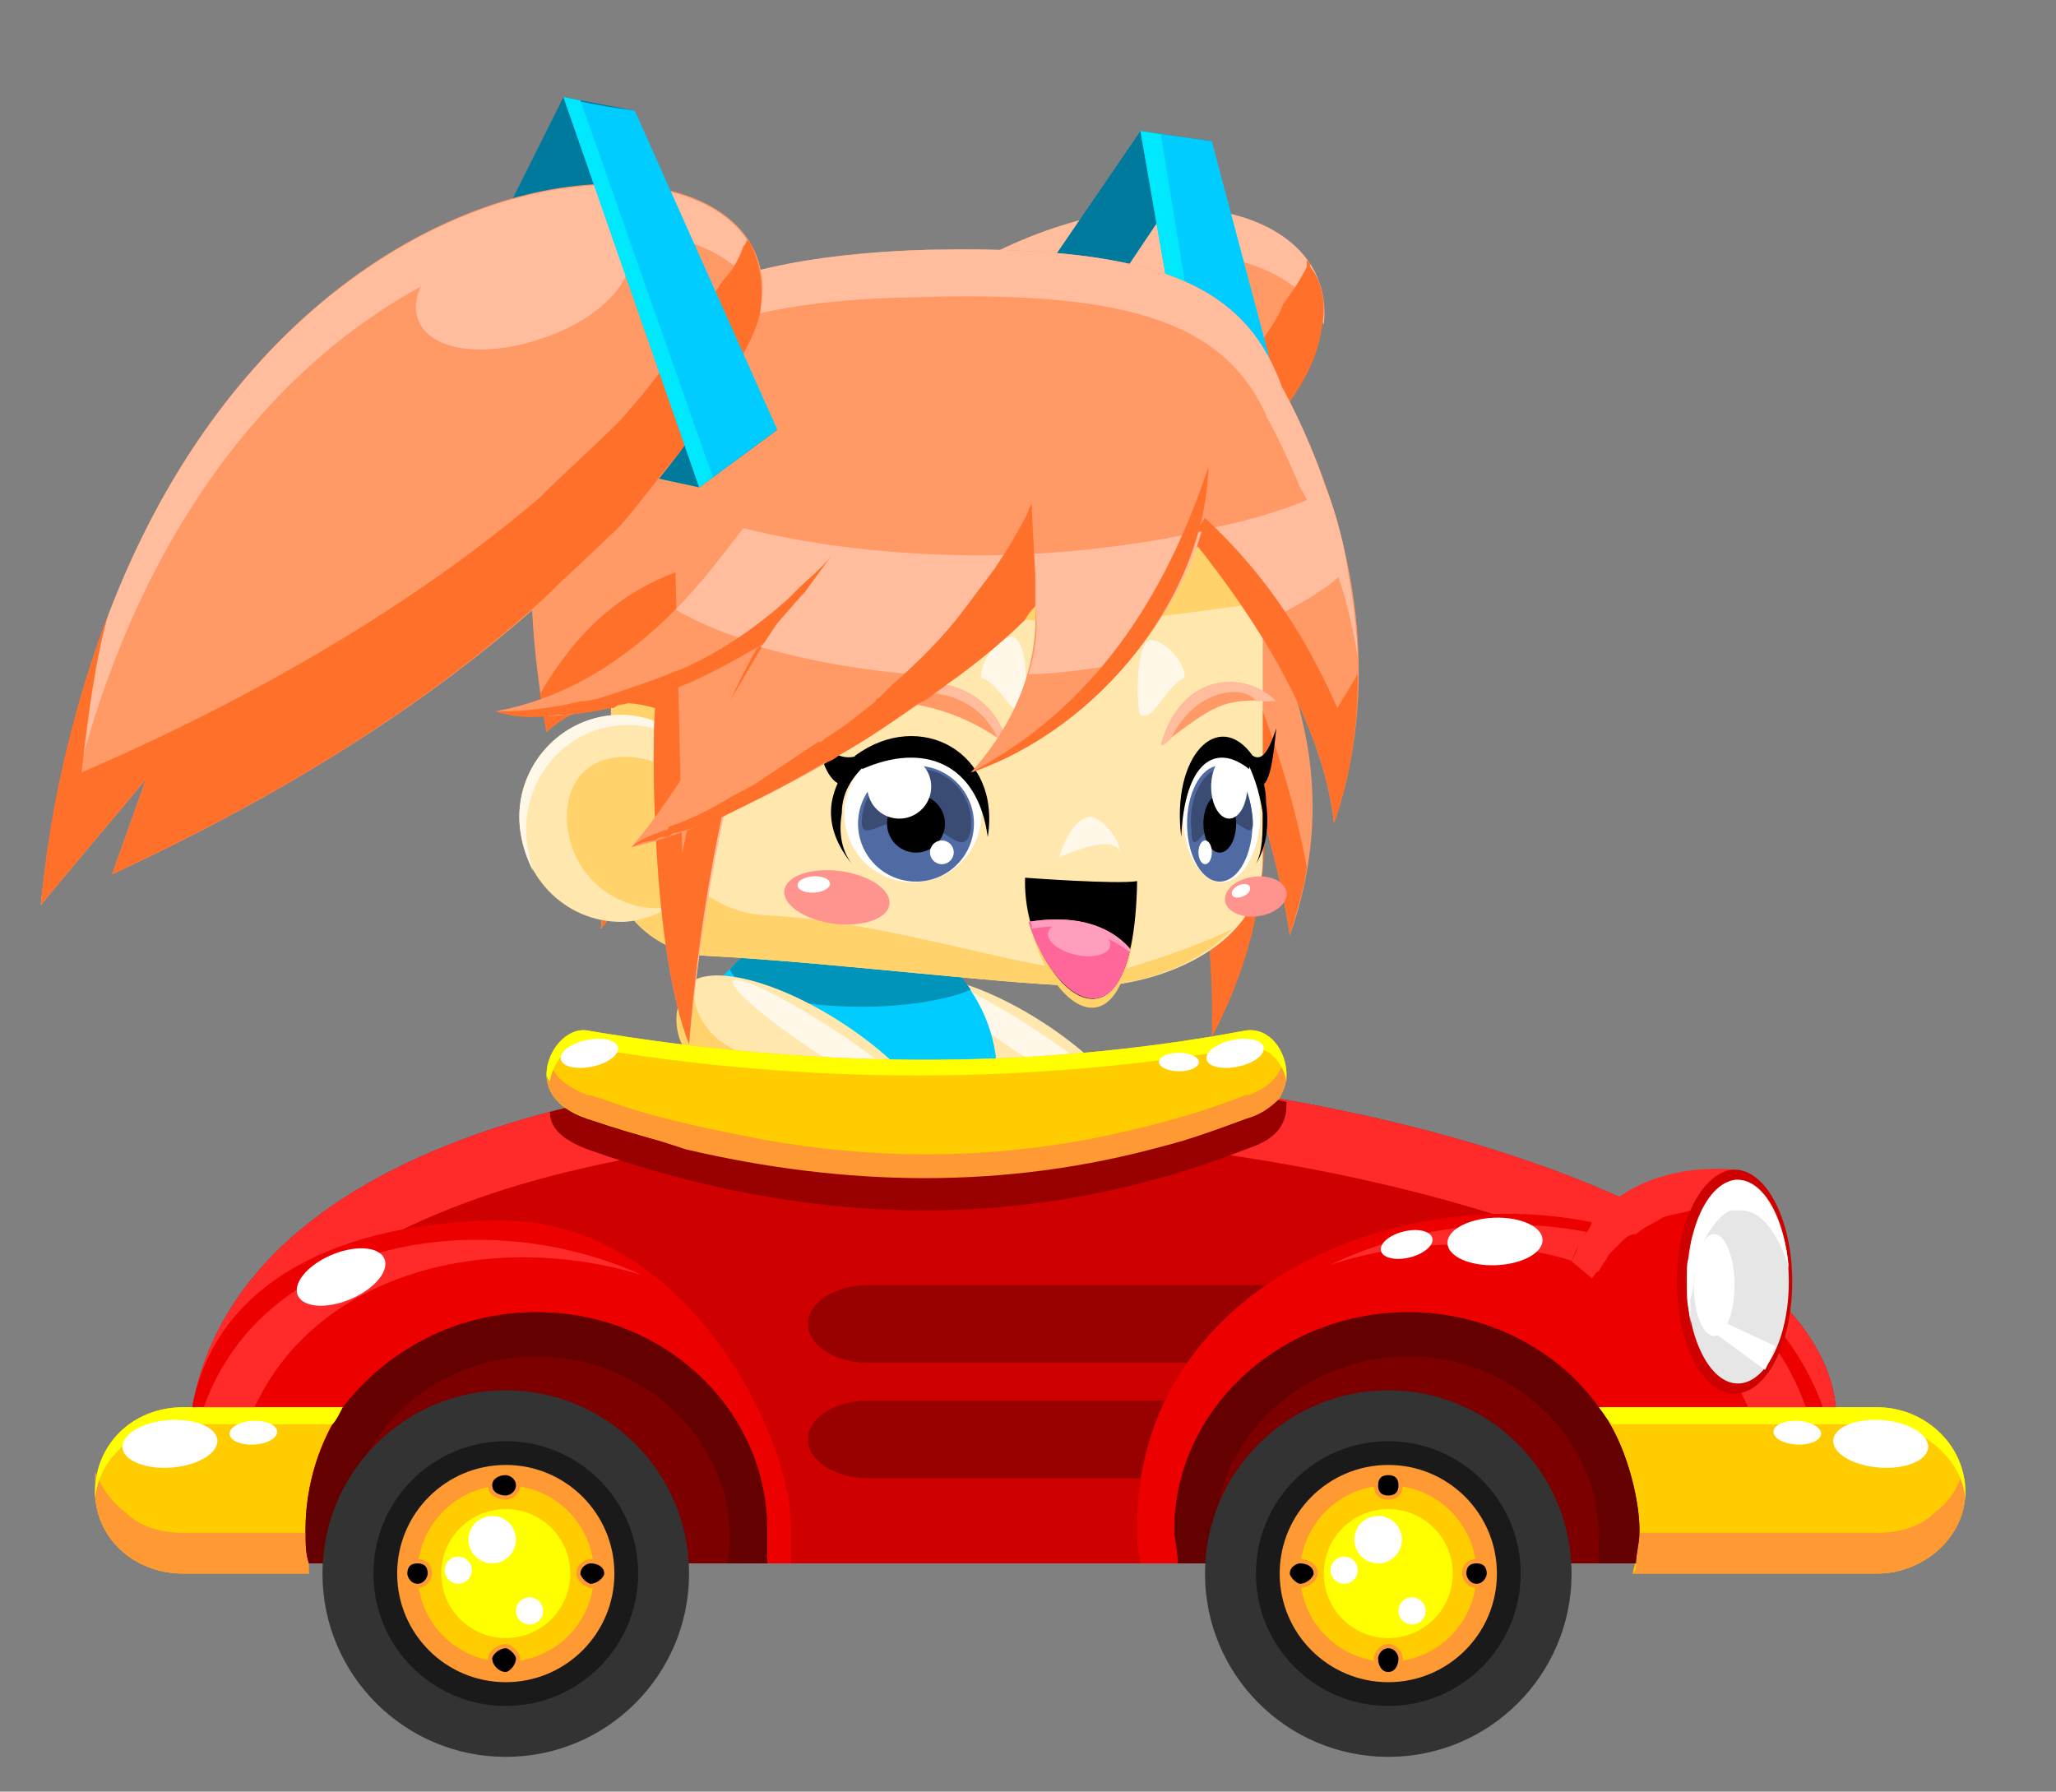 <svg width="70" height="61" viewBox="0 0 70 61" xmlns="http://www.w3.org/2000/svg" xmlns:xlink="http://www.w3.org/1999/xlink">
    <rect x="0" y="0" width="70" height="61" fill="#808080" stroke="none"/>
    <g id="Group">
        <g id="g1381">
            <path id="rect1383" fill="#ffe7ad" fill-rule="evenodd" stroke="none" d="M 35.569 34.849 L 35.569 34.849 C 37.956 36.41 39.416 38.402 38.83 39.298 L 38.83 39.298 C 38.244 40.194 35.834 39.654 33.447 38.093 L 33.447 38.093 C 31.06 36.532 29.601 34.54 30.187 33.644 L 30.187 33.644 C 30.773 32.748 33.183 33.287 35.569 34.849 Z"/>
            <path id="path1385" fill="#ffd26b" fill-rule="evenodd" stroke="none" d="M 39.062 38.783 C 39.062 39.014 38.946 39.13 38.83 39.245 L 38.83 39.245 C 38.253 40.17 36.981 40.401 36.172 39.823 L 30.741 36.356 C 29.816 35.778 29.585 34.507 30.163 33.698 L 30.163 33.698 C 30.279 33.467 30.394 33.351 30.51 33.236 C 30.279 34.045 30.625 34.854 31.319 35.432 L 36.75 38.898 C 37.444 39.361 38.484 39.361 39.062 38.783 Z"/>
            <path id="rect1387" fill="#fff8e9" fill-rule="evenodd" stroke="none" d="M 35.256 35.064 L 35.256 35.064 C 37.003 36.207 38.3 37.316 38.153 37.541 L 38.153 37.541 C 38.006 37.766 36.47 37.021 34.723 35.878 L 34.723 35.878 C 32.976 34.735 31.678 33.626 31.826 33.402 L 31.826 33.402 C 31.973 33.177 33.508 33.921 35.256 35.064 Z"/>
        </g>
        <g id="g1389">
            <path id="rect1391" fill="#00ccff" fill-rule="evenodd" stroke="none" d="M 28.648 31.387 L 28.648 31.387 C 31.577 31.387 33.951 33.751 33.951 36.666 L 33.951 36.666 C 33.951 39.582 31.577 41.946 28.648 41.946 L 28.648 41.946 C 25.719 41.946 23.345 39.582 23.345 36.666 L 23.345 36.666 C 23.345 33.751 25.719 31.387 28.648 31.387 Z"/>
            <path id="path1393" fill="#0094ba" fill-rule="evenodd" stroke="none" d="M 28.661 31.387 L 28.661 31.387 C 30.51 31.387 32.128 32.311 33.052 33.698 C 32.243 34.045 30.857 34.276 29.354 34.276 C 27.043 34.276 25.194 33.814 24.847 33.005 C 25.772 31.965 27.158 31.387 28.661 31.387 Z"/>
        </g>
        <g id="g1395">
            <path id="rect1397" fill="#ffe7ad" fill-rule="evenodd" stroke="none" d="M 28.707 34.849 L 28.707 34.849 C 31.094 36.41 32.553 38.402 31.967 39.298 L 31.967 39.298 C 31.381 40.194 28.971 39.654 26.585 38.093 L 26.585 38.093 C 24.198 36.532 22.738 34.54 23.324 33.644 L 23.324 33.644 C 23.91 32.748 26.32 33.287 28.707 34.849 Z"/>
            <path id="path1399" fill="#ffd26b" fill-rule="evenodd" stroke="none" d="M 32.243 38.783 C 32.128 39.014 32.128 39.13 32.012 39.245 L 32.012 39.245 C 31.434 40.17 30.163 40.401 29.239 39.823 L 23.923 36.356 C 22.998 35.778 22.767 34.507 23.345 33.698 L 23.345 33.698 C 23.46 33.467 23.576 33.351 23.692 33.236 C 23.46 34.045 23.807 34.854 24.5 35.432 L 29.932 38.898 C 30.625 39.361 31.55 39.361 32.243 38.783 Z"/>
            <path id="rect1401" fill="#fff8e9" fill-rule="evenodd" stroke="none" d="M 28.393 35.064 L 28.393 35.064 C 30.141 36.207 31.438 37.316 31.291 37.541 L 31.291 37.541 C 31.144 37.766 29.608 37.021 27.861 35.878 L 27.861 35.878 C 26.113 34.735 24.816 33.626 24.963 33.402 L 24.963 33.402 C 25.11 33.177 26.646 33.921 28.393 35.064 Z"/>
        </g>
        <g id="g1403">
            <path id="path1405" fill="#ce0000" fill-rule="evenodd" stroke="none" d="M 62.521 48.144 L 64.948 48.49 L 64.948 53.228 L 6.126 53.228 L 4.161 51.957 L 4.508 49.415 L 6.472 48.375 C 9.015 29.538 61.943 35.547 62.521 48.144 Z"/>
            <path id="rect1407" fill="#990000" fill-rule="evenodd" stroke="none" d="M 29.585 43.752 L 42.957 43.752 C 44.106 43.752 45.037 44.345 45.037 45.077 L 45.037 45.077 C 45.037 45.809 44.106 46.402 42.957 46.402 L 29.585 46.402 C 28.436 46.402 27.505 45.809 27.505 45.077 L 27.505 45.077 C 27.505 44.345 28.436 43.752 29.585 43.752 Z"/>
            <path id="rect1409" fill="#990000" fill-rule="evenodd" stroke="none" d="M 29.585 47.681 L 42.957 47.681 C 44.106 47.681 45.037 48.275 45.037 49.006 L 45.037 49.006 C 45.037 49.738 44.106 50.331 42.957 50.331 L 29.585 50.331 C 28.436 50.331 27.505 49.738 27.505 49.006 L 27.505 49.006 C 27.505 48.275 28.436 47.681 29.585 47.681 Z"/>
            <path id="path1411" fill="#ff2b2b" fill-rule="evenodd" stroke="none" d="M 62.521 48.144 L 64.948 48.49 L 64.948 50.57 L 62.521 50.339 C 61.943 37.743 9.015 31.733 6.472 50.57 L 4.508 51.495 L 4.392 52.188 L 4.161 51.957 L 4.508 49.415 L 6.472 48.375 C 9.015 29.538 61.943 35.547 62.521 48.144 Z"/>
            <path id="path1413" fill="#990000" fill-rule="evenodd" stroke="none" d="M 18.722 37.858 C 20.456 37.396 22.42 37.049 24.5 36.818 C 29.239 37.281 33.861 37.281 38.599 36.703 C 40.333 36.934 42.066 37.165 43.8 37.512 C 43.8 37.512 43.8 37.627 43.8 37.627 L 43.8 37.627 C 43.8 38.552 43.106 38.898 42.413 39.13 C 35.017 42.019 27.505 41.788 19.993 39.13 C 19.416 38.898 18.722 38.552 18.722 37.858 Z"/>
            <path id="path1415" fill="#ec0000" fill-rule="evenodd" stroke="none" d="M 62.637 53.228 L 38.83 53.228 C 38.715 52.766 38.715 52.419 38.715 51.957 C 38.715 38.205 64.255 36.934 62.637 53.228 Z"/>
            <path id="path1417" fill="#ec0000" fill-rule="evenodd" stroke="none" d="M 26.812 53.228 L 26.581 53.228 L 6.126 53.228 L 4.161 52.073 L 4.161 51.957 L 4.161 51.842 L 4.508 49.646 C 4.508 49.53 4.508 49.415 4.508 49.299 L 6.472 48.375 C 7.05 43.637 11.673 41.556 17.104 41.556 C 23.345 41.556 26.927 48.837 26.927 51.957 L 26.927 53.228 L 26.812 53.228 C 26.812 53.113 26.812 53.113 26.812 53.228 Z"/>
            <path id="path1419" fill="#7c0000" fill-rule="evenodd" stroke="none" d="M 55.703 53.228 L 40.102 53.228 C 40.102 52.766 39.986 52.419 39.986 52.073 C 39.986 48.028 43.569 44.677 47.96 44.677 C 52.236 44.677 55.818 48.028 55.818 52.073 C 55.818 52.419 55.703 52.766 55.703 53.228 Z"/>
            <path id="path1421" fill="#7c0000" fill-rule="evenodd" stroke="none" d="M 26.118 53.228 L 10.517 53.228 C 10.402 52.766 10.402 52.419 10.402 52.073 C 10.402 48.028 13.869 44.677 18.26 44.677 C 22.651 44.677 26.118 48.028 26.118 52.073 C 26.118 52.419 26.118 52.766 26.118 53.228 Z"/>
            <g id="g1423">
                <path id="path1425" fill="#ffcc00" fill-rule="evenodd" stroke="none" d="M 6.241 47.912 L 11.673 47.912 C 10.864 49.068 10.402 50.57 10.402 52.073 C 10.402 52.535 10.402 52.997 10.517 53.575 L 6.241 53.575 C 4.508 53.575 3.237 52.304 3.237 50.802 L 3.237 50.802 C 3.237 49.184 4.508 47.912 6.241 47.912 Z"/>
                <path id="path1427" fill="#ff9933" fill-rule="evenodd" stroke="none" d="M 6.241 52.188 C 5.432 52.188 4.739 51.957 4.277 51.495 C 3.814 51.148 3.468 50.686 3.237 50.108 C 3.237 50.339 3.237 50.57 3.237 50.802 C 3.237 52.304 4.508 53.575 6.241 53.575 L 10.517 53.575 C 10.517 53.46 10.517 53.344 10.517 53.228 C 10.402 52.882 10.402 52.535 10.402 52.188 L 6.241 52.188 Z"/>
                <path id="path1429" fill="#ffff00" fill-rule="evenodd" stroke="none" d="M 6.241 47.912 L 11.673 47.912 C 11.557 48.144 11.442 48.375 11.326 48.49 L 6.241 48.49 C 4.623 48.49 3.352 49.646 3.237 51.033 C 3.237 50.917 3.237 50.802 3.237 50.802 L 3.237 50.802 C 3.237 49.184 4.508 47.912 6.241 47.912 Z"/>
            </g>
            <g id="g1431">
                <path id="path1433" fill="#ffcc00" fill-rule="evenodd" stroke="none" d="M 63.908 47.912 L 54.432 47.912 C 55.356 49.068 55.818 51.033 55.818 52.073 C 55.818 52.997 55.703 52.997 55.587 53.575 L 63.908 53.575 C 65.526 53.575 66.913 52.304 66.913 50.802 L 66.913 50.802 C 66.913 49.184 65.526 47.912 63.908 47.912 Z"/>
                <path id="path1435" fill="#ff9933" fill-rule="evenodd" stroke="none" d="M 63.908 52.188 C 64.717 52.188 65.41 51.957 65.873 51.495 C 66.335 51.148 66.682 50.686 66.797 50.108 C 66.913 50.339 66.913 50.57 66.913 50.802 C 66.913 52.304 65.526 53.575 63.908 53.575 L 55.587 53.575 C 55.703 53.46 55.703 53.344 55.703 53.228 C 55.703 52.882 55.818 52.535 55.818 52.188 L 63.908 52.188 Z"/>
                <path id="path1437" fill="#ffff00" fill-rule="evenodd" stroke="none" d="M 63.908 47.912 L 54.432 47.912 C 54.547 48.144 54.778 48.375 54.894 48.49 L 63.908 48.49 C 65.41 48.49 66.797 49.646 66.913 51.033 C 66.913 50.917 66.913 50.802 66.913 50.802 L 66.913 50.802 C 66.913 49.184 65.526 47.912 63.908 47.912 Z"/>
            </g>
            <path id="path1439" fill="#ff2b2b" fill-rule="evenodd" stroke="none" d="M 45.302 43.059 C 50.618 41.325 57.205 42.828 59.517 47.912 L 61.481 47.912 C 59.285 41.672 51.08 40.285 45.302 43.059 Z"/>
            <path id="path1441" fill="#ff2b2b" fill-rule="evenodd" stroke="none" d="M 21.842 43.405 C 16.873 41.903 10.864 43.174 8.668 47.912 L 6.935 47.912 C 9.015 42.134 16.527 40.979 21.842 43.405 Z"/>
            <path id="ellipse1443" fill="#ffffff" fill-rule="evenodd" stroke="none" d="M 52.519 42.203 C 52.54 42.649 51.833 43.04 50.938 43.076 C 50.044 43.113 49.302 42.78 49.281 42.334 C 49.26 41.888 49.968 41.496 50.862 41.46 C 51.756 41.424 52.498 41.756 52.519 42.203 Z"/>
            <path id="ellipse1445" fill="#ffffff" fill-rule="evenodd" stroke="none" d="M 48.763 42.141 C 48.836 42.381 48.506 42.678 48.025 42.805 C 47.544 42.932 47.095 42.84 47.021 42.6 C 46.947 42.36 47.278 42.062 47.759 41.936 C 48.24 41.809 48.689 41.901 48.763 42.141 Z"/>
            <path id="ellipse1447" fill="#ffffff" fill-rule="evenodd" stroke="none" d="M 65.646 49.294 C 65.602 49.739 64.844 50.039 63.953 49.964 C 63.061 49.889 62.374 49.467 62.417 49.022 C 62.461 48.577 63.219 48.278 64.11 48.352 C 65.002 48.427 65.689 48.849 65.646 49.294 Z"/>
            <path id="ellipse1449" fill="#ffffff" fill-rule="evenodd" stroke="none" d="M 62 48.824 C 61.986 49.047 61.612 49.208 61.165 49.184 C 60.719 49.159 60.368 48.959 60.382 48.736 C 60.396 48.513 60.77 48.352 61.217 48.376 C 61.664 48.401 62.014 48.601 62 48.824 Z"/>
            <path id="ellipse1451" fill="#ffffff" fill-rule="evenodd" stroke="none" d="M 4.171 49.294 C 4.215 49.739 4.973 50.039 5.864 49.964 C 6.756 49.889 7.443 49.467 7.4 49.022 C 7.356 48.577 6.598 48.278 5.707 48.352 C 4.815 48.427 4.128 48.849 4.171 49.294 Z"/>
            <path id="ellipse1453" fill="#ffffff" fill-rule="evenodd" stroke="none" d="M 7.817 48.824 C 7.832 49.047 8.205 49.208 8.652 49.184 C 9.099 49.159 9.45 48.959 9.435 48.736 C 9.421 48.513 9.048 48.352 8.601 48.376 C 8.154 48.401 7.803 48.601 7.817 48.824 Z"/>
            <path id="ellipse1455" fill="#ffffff" fill-rule="evenodd" stroke="none" d="M 10.152 44.129 C 10.361 44.532 11.184 44.567 11.991 44.207 C 12.797 43.848 13.282 43.23 13.073 42.827 C 12.864 42.425 12.041 42.39 11.234 42.749 C 10.428 43.109 9.943 43.727 10.152 44.129 Z"/>
            <path id="path1457" fill="#640000" fill-rule="evenodd" stroke="none" d="M 26.118 52.073 C 26.118 48.028 22.651 44.677 18.26 44.677 C 15.602 44.677 13.175 45.948 11.673 47.912 C 11.557 48.144 11.442 48.375 11.326 48.49 C 10.748 49.53 10.402 50.802 10.402 52.073 C 10.402 52.073 10.402 52.188 10.402 52.188 C 10.402 52.535 10.402 52.882 10.517 53.228 L 11.788 53.228 C 11.788 52.882 11.788 52.651 11.788 52.304 C 11.788 48.953 14.677 46.179 18.26 46.179 C 21.842 46.179 24.847 48.953 24.847 52.304 C 24.847 52.651 24.847 52.882 24.732 53.228 L 26.118 53.228 C 26.118 52.766 26.118 52.419 26.118 52.073 Z"/>
            <path id="path1459" fill="#640000" fill-rule="evenodd" stroke="none" d="M 47.96 44.677 C 43.569 44.677 39.986 48.028 39.986 52.073 C 39.986 52.419 40.102 52.766 40.102 53.228 L 41.488 53.228 C 41.488 52.882 41.373 52.651 41.373 52.304 C 41.373 48.953 44.378 46.179 47.96 46.179 C 51.543 46.179 54.432 48.953 54.432 52.304 C 54.432 52.651 54.432 52.882 54.432 53.228 L 55.703 53.228 C 55.703 52.882 55.818 52.535 55.818 52.188 C 55.818 52.188 55.818 52.073 55.818 52.073 C 55.818 51.033 55.356 49.068 54.432 47.912 C 53.045 45.948 50.618 44.677 47.96 44.677 Z"/>
            <g id="g1461">
                <path id="path1463" fill="#ffcc00" fill-rule="evenodd" stroke="none" d="M 19.993 35.085 C 27.505 36.356 35.017 36.472 42.413 35.085 C 43.222 34.969 43.8 35.778 43.8 36.587 L 43.8 36.587 C 43.8 37.396 43.106 37.858 42.413 38.089 C 35.017 40.863 27.505 40.632 19.993 38.089 C 19.3 37.858 18.607 37.396 18.607 36.587 L 18.607 36.587 C 18.607 35.778 19.3 34.969 19.993 35.085 Z"/>
                <path id="path1465" fill="#ff9933" fill-rule="evenodd" stroke="none" d="M 25.887 38.783 C 24.154 38.436 22.305 38.089 20.456 37.396 C 20.34 37.396 20.225 37.281 19.993 37.281 C 19.416 37.049 18.838 36.703 18.722 36.125 C 18.722 36.356 18.607 36.472 18.607 36.587 C 18.607 37.165 18.953 37.512 19.3 37.743 C 19.531 37.858 19.762 37.974 19.993 38.089 C 21.149 38.436 22.305 38.783 23.345 39.13 C 28.776 40.401 34.208 40.516 39.639 39.014 C 40.564 38.783 41.488 38.436 42.413 38.089 C 42.875 37.974 43.222 37.743 43.569 37.396 C 43.684 37.165 43.8 36.934 43.8 36.587 C 43.8 36.472 43.8 36.356 43.684 36.125 C 43.569 36.703 43.106 37.049 42.529 37.281 C 42.529 37.281 42.413 37.281 42.413 37.281 C 40.68 37.974 38.83 38.436 37.097 38.783 C 33.399 39.476 29.701 39.476 25.887 38.783 Z"/>
                <path id="path1467" fill="#ffff00" fill-rule="evenodd" stroke="none" d="M 19.993 35.085 C 27.505 36.356 35.017 36.472 42.413 35.085 C 43.222 34.969 43.8 35.778 43.8 36.587 L 43.8 36.587 C 43.8 36.703 43.8 36.818 43.8 36.818 C 43.684 36.125 43.106 35.547 42.413 35.663 C 35.017 36.934 27.505 36.934 19.993 35.663 C 19.3 35.547 18.838 36.125 18.722 36.818 C 18.722 36.818 18.607 36.703 18.607 36.587 L 18.607 36.587 C 18.607 35.778 19.3 34.969 19.993 35.085 Z"/>
                <path id="ellipse1469" fill="#ffffff" fill-rule="evenodd" stroke="none" d="M 43.022 35.649 C 43.085 35.898 42.702 36.194 42.166 36.312 C 41.63 36.43 41.144 36.324 41.081 36.076 C 41.017 35.827 41.4 35.53 41.936 35.413 C 42.472 35.295 42.958 35.401 43.022 35.649 Z"/>
                <path id="ellipse1471" fill="#ffffff" fill-rule="evenodd" stroke="none" d="M 40.819 36.162 C 40.818 36.337 40.512 36.477 40.136 36.475 C 39.76 36.473 39.455 36.33 39.456 36.156 C 39.457 35.981 39.763 35.842 40.139 35.843 C 40.515 35.845 40.82 35.988 40.819 36.162 Z"/>
                <path id="ellipse1473" fill="#ffffff" fill-rule="evenodd" stroke="none" d="M 21.038 35.649 C 21.101 35.898 20.718 36.194 20.182 36.312 C 19.646 36.43 19.16 36.324 19.097 36.076 C 19.033 35.827 19.416 35.53 19.952 35.413 C 20.488 35.295 20.974 35.401 21.038 35.649 Z"/>
            </g>
            <path id="path1475" fill="#ec0000" fill-rule="evenodd" stroke="none" d="M 58.708 47.45 L 59.054 39.823 C 56.974 39.707 54.432 40.401 53.507 42.943 L 58.708 47.45 Z"/>
            <path id="ellipse1477" fill="#ce0000" fill-rule="evenodd" stroke="none" d="M 61.019 43.637 C 61.019 45.743 60.139 47.45 59.054 47.45 C 57.969 47.45 57.09 45.743 57.09 43.637 C 57.09 41.53 57.969 39.823 59.054 39.823 C 60.139 39.823 61.019 41.53 61.019 43.637 Z"/>
            <path id="ellipse1479" fill="#e6e6e6" fill-rule="evenodd" stroke="none" d="M 60.903 43.637 C 60.903 45.551 60.127 47.104 59.17 47.104 C 58.212 47.104 57.436 45.551 57.436 43.637 C 57.436 41.722 58.212 40.17 59.17 40.17 C 60.127 40.17 60.903 41.722 60.903 43.637 Z"/>
            <path id="path1481" fill="#ffffff" fill-rule="evenodd" stroke="none" d="M 60.441 45.832 C 60.325 46.179 60.21 46.41 60.094 46.641 L 58.361 45.37 L 58.708 45.023 L 60.441 45.832 Z"/>
            <path id="path1483" fill="#ffffff" fill-rule="evenodd" stroke="none" d="M 59.285 41.21 C 59.979 41.21 60.557 42.019 60.903 43.174 C 60.788 41.556 59.979 40.17 59.17 40.17 C 59.17 40.17 59.054 40.17 59.054 40.17 C 58.476 40.285 57.899 40.979 57.667 42.019 C 57.552 42.25 57.552 42.481 57.552 42.712 C 57.436 42.943 57.436 43.059 57.436 43.29 C 57.436 43.405 57.436 43.521 57.436 43.637 C 57.436 43.868 57.436 43.983 57.436 44.099 C 57.436 44.446 57.552 44.792 57.552 45.139 C 57.552 44.908 57.552 44.792 57.552 44.677 C 57.552 44.446 57.552 44.33 57.552 44.214 C 57.667 43.868 57.667 43.637 57.667 43.405 C 57.783 43.174 57.783 43.059 57.783 42.943 C 57.899 42.712 57.899 42.481 58.014 42.25 C 58.245 41.788 58.592 41.325 58.939 41.21 C 59.054 41.21 59.17 41.21 59.285 41.21 Z"/>
            <path id="ellipse1485" fill="#ffffff" fill-rule="evenodd" stroke="none" d="M 59.054 43.752 C 59.054 44.71 58.744 45.486 58.361 45.486 C 57.978 45.486 57.667 44.71 57.667 43.752 C 57.667 42.795 57.978 42.019 58.361 42.019 C 58.744 42.019 59.054 42.795 59.054 43.752 Z"/>
            <path id="path1487" fill="#ff2b2b" fill-rule="evenodd" stroke="none" d="M 55.703 42.019 C 55.934 41.788 56.281 41.672 56.627 41.441 C 56.974 41.325 57.205 41.325 57.552 41.21 C 57.899 40.401 58.476 39.823 59.054 39.823 C 57.783 39.707 56.281 39.939 55.125 40.747 C 54.778 40.979 54.547 41.325 54.201 41.556 C 54.201 41.672 54.085 41.903 53.969 42.019 C 53.854 42.134 53.854 42.25 53.738 42.365 C 53.738 42.481 53.623 42.712 53.507 42.943 L 54.201 43.521 C 54.316 43.405 54.316 43.29 54.432 43.29 C 54.547 43.059 54.663 42.943 54.778 42.712 C 54.894 42.596 55.01 42.481 55.241 42.25 C 55.356 42.134 55.472 42.019 55.703 42.019 Z"/>
        </g>
        <g id="g1489">
            <g id="g1491">
                <path id="path1493" fill="#ff9966" fill-rule="evenodd" stroke="none" d="M 43.8 13.821 C 51.08 3.651 23.923 1.687 20.456 31.618 L 24.154 27.226 L 22.883 30.578 C 30.625 26.995 39.177 21.564 43.8 13.821 Z"/>
                <path id="path1495" fill="#ffbd9d" fill-rule="evenodd" stroke="none" d="M 45.071 11.047 C 45.88 3.536 23.576 4.691 20.456 31.618 L 20.918 31.04 C 24.616 8.158 42.76 5.616 45.071 11.047 Z"/>
                <path id="path1497" fill="#ff712b" fill-rule="evenodd" stroke="none" d="M 37.444 17.635 C 32.706 21.795 27.043 24.915 21.842 27.111 C 22.074 25.146 22.42 23.297 22.767 21.679 C 21.727 24.453 20.918 27.804 20.456 31.618 L 24.154 27.226 L 22.883 30.578 C 27.967 28.266 33.283 25.146 37.675 21.102 C 38.599 20.293 39.408 19.484 40.217 18.559 C 40.911 17.866 41.604 17.057 42.182 16.248 C 42.76 15.439 43.337 14.63 43.8 13.821 C 44.493 12.896 44.84 12.087 44.955 11.394 C 45.187 10.47 45.071 9.661 44.609 9.083 C 44.609 8.967 44.609 8.967 44.493 8.852 C 44.493 8.967 44.493 9.083 44.493 9.083 C 44.262 9.545 44.031 9.892 43.684 10.354 C 43.569 10.701 43.337 11.047 43.106 11.394 C 42.875 11.741 42.529 12.203 42.297 12.55 C 41.604 13.359 40.911 14.168 40.217 14.977 C 39.293 15.901 38.484 16.826 37.444 17.635 Z"/>
                <path id="path1499" fill="#ffbd9d" fill-rule="evenodd" stroke="none" d="M 40.564 9.083 C 40.911 10.123 39.639 11.625 37.675 12.319 C 35.595 13.012 33.746 12.665 33.283 11.625 C 32.937 10.47 34.208 9.083 36.172 8.274 C 38.253 7.58 40.102 7.927 40.564 9.083 Z"/>
            </g>
            <path id="polygon1501" fill="#007a9c" fill-rule="evenodd" stroke="none" d="M 31.319 15.439 L 41.142 17.75 L 44.146 15.67 L 35.132 13.937 L 41.257 4.807 L 38.83 4.46 Z"/>
            <path id="path1503" fill="#00ccff" fill-rule="evenodd" stroke="none" d="M 44.146 15.67 L 41.142 17.75 L 38.83 4.46 C 39.639 4.576 40.448 4.691 41.257 4.807 L 44.146 15.67 Z"/>
            <path id="polygon1505" fill="#00e8fe" fill-rule="evenodd" stroke="none" d="M 38.83 4.46 L 39.524 4.576 L 41.604 17.403 L 41.142 17.75 Z"/>
            <g id="g1507">
                <path id="path1509" fill="#ff712b" fill-rule="evenodd" stroke="none" d="M 41.72 21.795 C 43.684 26.649 43.453 31.156 41.257 35.316 C 41.373 30.924 40.448 27.226 39.177 22.951 L 41.72 21.795 Z"/>
                <g id="g1511">
                    <path id="path1513" fill="#ff9966" fill-rule="evenodd" stroke="none" d="M 42.413 19.946 C 44.84 23.991 45.302 27.92 43.915 31.849 C 43.337 28.035 42.066 24.915 40.448 21.333 L 42.413 19.946 Z"/>
                    <path id="path1515" fill="#ff712b" fill-rule="evenodd" stroke="none" d="M 44.493 29.538 C 43.915 26.417 42.875 23.644 41.488 20.639 L 40.448 21.333 C 42.066 24.915 43.337 28.035 43.915 31.849 C 44.146 31.04 44.378 30.347 44.493 29.538 Z"/>
                </g>
                <path id="path1517" fill="#ffe7ad" fill-rule="evenodd" stroke="none" d="M 24.038 13.128 L 39.755 13.128 C 41.604 13.128 42.991 14.514 42.991 16.363 L 42.991 29.307 C 42.991 32.08 39.755 33.467 37.328 33.582 C 34.67 33.582 28.545 32.774 24.038 32.542 C 22.305 32.427 20.802 31.04 20.802 29.307 L 20.802 16.363 C 20.802 14.514 22.305 13.128 24.038 13.128 Z"/>
                <path id="path1519" fill="#ffd26b" fill-rule="evenodd" stroke="none" d="M 41.951 31.618 C 40.795 32.889 38.946 33.467 37.328 33.582 C 34.67 33.582 28.545 32.774 24.038 32.542 C 22.305 32.427 20.802 31.04 20.802 29.307 L 20.802 16.363 C 20.802 14.745 21.958 13.474 23.345 13.128 C 22.998 13.705 22.767 14.283 22.767 14.977 L 22.767 27.92 C 22.767 29.769 24.269 31.04 26.003 31.156 C 30.51 31.387 35.017 33.12 37.675 33.12 C 38.484 33.005 41.142 32.08 41.951 31.618 Z"/>
                <g id="g1521">
                    <path id="path1523" fill="#ffe7ad" fill-rule="evenodd" stroke="none" d="M 21.149 24.337 C 21.958 24.337 22.767 24.684 23.345 25.146 C 22.883 26.186 22.651 27.689 22.651 29.191 C 22.651 29.769 22.651 30.347 22.767 30.924 C 22.305 31.156 21.727 31.387 21.149 31.387 C 19.185 31.387 17.682 29.769 17.682 27.804 C 17.682 25.955 19.185 24.337 21.149 24.337 Z"/>
                    <path id="path1525" fill="#ffd26b" fill-rule="evenodd" stroke="none" d="M 22.998 26.302 C 22.536 27.342 22.651 28.035 22.651 29.191 C 22.651 30.347 22.651 30.347 22.767 30.924 C 22.651 30.924 22.536 30.924 22.42 30.924 C 20.687 30.924 19.3 29.538 19.3 27.804 C 19.3 25.724 21.38 25.262 22.998 26.302 Z"/>
                    <path id="path1527" fill="#fff8e9" fill-rule="evenodd" stroke="none" d="M 17.913 28.266 C 17.913 26.302 19.416 24.684 21.38 24.684 C 22.074 24.684 22.767 24.915 23.345 25.262 C 23.345 25.262 23.345 25.146 23.345 25.146 C 22.767 24.684 21.958 24.337 21.149 24.337 C 19.185 24.337 17.682 25.955 17.682 27.804 C 17.682 28.498 17.913 29.191 18.144 29.653 C 18.029 29.191 17.913 28.729 17.913 28.266 Z"/>
                </g>
                <path id="path1529" fill="#fff8e9" fill-rule="evenodd" stroke="none" d="M 36.057 29.191 C 36.057 29.191 36.404 27.92 37.097 27.804 C 37.444 27.804 38.137 28.498 38.137 29.075 C 38.022 28.266 36.057 29.191 36.057 29.191 Z"/>
                <g id="g1531">
                    <path id="circle1533" fill="#ffffff" fill-rule="evenodd" stroke="none" d="M 33.394 28.016 C 33.223 29.293 32.049 30.189 30.772 30.018 C 29.495 29.847 28.599 28.673 28.77 27.396 C 28.942 26.12 30.115 25.223 31.392 25.395 C 32.669 25.566 33.565 26.739 33.394 28.016 Z"/>
                    <path id="circle1535" fill="#506aa3" fill-rule="evenodd" stroke="none" d="M 33.142 28.305 C 32.997 29.385 32.004 30.143 30.924 29.998 C 29.844 29.854 29.086 28.861 29.231 27.781 C 29.375 26.7 30.368 25.942 31.449 26.087 C 32.529 26.232 33.287 27.225 33.142 28.305 Z"/>
                    <path id="path1537" fill="#3a4b74" fill-rule="evenodd" stroke="none" d="M 31.434 26.186 C 32.474 26.302 33.168 27.226 33.052 28.266 C 32.821 29.307 32.128 28.035 31.088 27.92 C 30.048 27.804 29.239 28.844 29.354 27.804 C 29.47 26.764 30.394 26.071 31.434 26.186 Z"/>
                    <path id="circle1539" fill="#000000" fill-rule="evenodd" stroke="none" d="M 32.164 28.174 C 32.092 28.713 31.595 29.092 31.056 29.02 C 30.516 28.948 30.137 28.451 30.209 27.911 C 30.282 27.372 30.778 26.993 31.318 27.065 C 31.857 27.138 32.236 27.634 32.164 28.174 Z"/>
                    <path id="circle1541" fill="#ffffff" fill-rule="evenodd" stroke="none" d="M 31.695 26.928 C 31.616 27.524 31.068 27.942 30.472 27.862 C 29.877 27.782 29.459 27.235 29.539 26.639 C 29.619 26.043 30.166 25.625 30.762 25.705 C 31.357 25.785 31.775 26.333 31.695 26.928 Z"/>
                    <path id="circle1543" fill="#ffffff" fill-rule="evenodd" stroke="none" d="M 32.468 29.073 C 32.439 29.295 32.235 29.45 32.014 29.42 C 31.792 29.391 31.637 29.187 31.666 28.966 C 31.696 28.744 31.9 28.589 32.121 28.618 C 32.343 28.648 32.498 28.852 32.468 29.073 Z"/>
                    <path id="path1545" fill="#000000" fill-rule="evenodd" stroke="none" d="M 29.701 25.84 C 29.123 26.302 28.661 26.88 28.661 27.689 C 28.545 28.382 28.661 28.96 29.007 29.422 C 28.545 28.844 28.199 28.151 28.314 27.342 C 28.43 26.649 28.776 26.186 29.123 25.724 L 29.701 25.84 Z"/>
                    <path id="path1547" fill="#000000" fill-rule="evenodd" stroke="none" d="M 29.123 25.724 C 29.123 25.955 29.354 25.955 29.354 26.186 C 31.434 25.262 33.283 25.955 33.63 28.498 C 34.092 25.609 31.319 24.106 29.123 25.724 Z"/>
                    <path id="path1549" fill="#000000" fill-rule="evenodd" stroke="none" d="M 28.892 26.764 L 29.239 25.724 C 28.545 25.955 28.083 25.493 27.736 24.8 C 27.967 25.955 28.199 26.764 28.892 26.764 Z"/>
                </g>
                <g id="g1551">
                    <path id="circle1553" fill="#ffffff" fill-rule="evenodd" stroke="none" d="M 40.283 28.016 C 40.379 29.293 41.042 30.189 41.763 30.018 C 42.484 29.847 42.99 28.673 42.893 27.396 C 42.796 26.12 42.134 25.223 41.413 25.395 C 40.692 25.566 40.186 26.739 40.283 28.016 Z"/>
                    <path id="circle1555" fill="#506aa3" fill-rule="evenodd" stroke="none" d="M 40.425 28.305 C 40.507 29.385 41.067 30.143 41.677 29.998 C 42.287 29.854 42.715 28.861 42.633 27.781 C 42.551 26.7 41.991 25.942 41.381 26.087 C 40.771 26.232 40.343 27.225 40.425 28.305 Z"/>
                    <path id="path1557" fill="#3a4b74" fill-rule="evenodd" stroke="none" d="M 41.488 26.186 C 40.911 26.302 40.448 27.226 40.564 28.266 C 40.564 29.307 41.026 28.035 41.604 27.92 C 42.182 27.804 42.76 28.844 42.644 27.804 C 42.529 26.764 42.066 26.071 41.488 26.186 Z"/>
                    <path id="circle1559" fill="#000000" fill-rule="evenodd" stroke="none" d="M 40.977 28.174 C 41.018 28.713 41.298 29.092 41.603 29.02 C 41.908 28.948 42.122 28.451 42.081 27.911 C 42.04 27.372 41.76 26.993 41.455 27.065 C 41.15 27.138 40.936 27.634 40.977 28.174 Z"/>
                    <path id="circle1561" fill="#ffffff" fill-rule="evenodd" stroke="none" d="M 41.241 26.928 C 41.286 27.524 41.596 27.942 41.932 27.862 C 42.268 27.782 42.504 27.235 42.459 26.639 C 42.414 26.043 42.105 25.625 41.769 25.705 C 41.432 25.785 41.196 26.333 41.241 26.928 Z"/>
                    <path id="circle1563" fill="#ffffff" fill-rule="evenodd" stroke="none" d="M 40.806 29.073 C 40.822 29.295 40.937 29.45 41.062 29.42 C 41.187 29.391 41.275 29.187 41.258 28.966 C 41.242 28.744 41.127 28.589 41.002 28.618 C 40.877 28.648 40.789 28.852 40.806 29.073 Z"/>
                    <path id="path1565" fill="#000000" fill-rule="evenodd" stroke="none" d="M 42.413 25.84 C 42.644 26.302 42.875 26.88 42.991 27.689 C 42.991 28.382 42.991 28.96 42.76 29.422 C 43.106 28.844 43.222 28.151 43.106 27.342 C 43.106 26.649 42.875 26.186 42.644 25.724 L 42.413 25.84 Z"/>
                    <path id="path1567" fill="#000000" fill-rule="evenodd" stroke="none" d="M 42.644 25.724 C 42.76 25.955 42.529 25.955 42.529 26.186 C 41.373 25.262 40.333 25.955 40.217 28.498 C 39.871 25.724 41.488 24.106 42.644 25.724 Z"/>
                    <path id="path1569" fill="#000000" fill-rule="evenodd" stroke="none" d="M 42.875 26.764 L 42.644 25.724 C 42.991 25.955 43.222 25.493 43.453 24.8 C 43.337 25.955 43.222 26.764 42.875 26.764 Z"/>
                </g>
                <g id="g1571">
                    <path id="ellipse1573" fill="#ff938e" fill-rule="evenodd" stroke="none" d="M 30.282 30.792 C 30.216 31.286 29.362 31.579 28.374 31.446 C 27.387 31.314 26.64 30.806 26.706 30.312 C 26.772 29.819 27.627 29.526 28.614 29.658 C 29.602 29.791 30.349 30.298 30.282 30.792 Z"/>
                    <path id="ellipse1575" fill="#ffffff" fill-rule="evenodd" stroke="none" d="M 28.261 30.08 C 28.27 30.233 28.029 30.372 27.723 30.391 C 27.417 30.409 27.161 30.3 27.152 30.147 C 27.143 29.993 27.384 29.855 27.69 29.836 C 27.996 29.818 28.252 29.927 28.261 30.08 Z"/>
                </g>
                <g id="g1577">
                    <path id="ellipse1579" fill="#ff938e" fill-rule="evenodd" stroke="none" d="M 43.804 30.407 C 43.829 30.78 43.379 31.134 42.8 31.198 C 42.221 31.262 41.731 31.011 41.706 30.638 C 41.681 30.266 42.131 29.912 42.71 29.848 C 43.289 29.784 43.779 30.034 43.804 30.407 Z"/>
                    <path id="ellipse1581" fill="#ffffff" fill-rule="evenodd" stroke="none" d="M 42.563 30.215 C 42.587 30.326 42.468 30.467 42.296 30.53 C 42.124 30.593 41.964 30.555 41.94 30.444 C 41.915 30.333 42.035 30.192 42.207 30.129 C 42.379 30.066 42.538 30.104 42.563 30.215 Z"/>
                </g>
                <g id="g1583">
                    <path id="path1585" fill="#ff9966" fill-rule="evenodd" stroke="none" d="M 28.776 23.875 C 30.625 23.759 32.474 23.991 34.323 25.377 C 33.63 22.835 30.857 22.835 28.776 23.875 Z"/>
                    <path id="path1587" fill="#ffbd9d" fill-rule="evenodd" stroke="none" d="M 28.776 23.875 C 29.007 23.875 29.239 23.875 29.47 23.875 C 31.203 23.297 33.168 23.413 33.977 25.146 C 34.092 25.262 34.208 25.377 34.323 25.377 C 33.63 22.835 30.857 22.835 28.776 23.875 Z"/>
                </g>
                <g id="g1589">
                    <path id="path1591" fill="#ff9966" fill-rule="evenodd" stroke="none" d="M 43.453 23.875 C 41.604 23.759 41.373 23.991 39.524 25.377 C 40.217 22.835 42.413 22.835 43.453 23.875 Z"/>
                    <path id="path1593" fill="#ffbd9d" fill-rule="evenodd" stroke="none" d="M 43.453 23.875 C 43.222 23.875 42.991 23.875 42.76 23.875 C 42.413 23.297 40.68 23.413 39.871 25.146 C 39.755 25.262 39.639 25.377 39.524 25.377 C 40.217 22.835 42.413 22.835 43.453 23.875 Z"/>
                </g>
                <path id="path1595" fill="#fff8e9" fill-rule="evenodd" stroke="none" d="M 38.83 24.337 C 38.715 24.337 38.599 21.91 39.177 21.795 C 39.639 21.795 40.333 22.488 40.333 23.066 C 39.639 23.413 39.293 24.568 38.83 24.337 Z"/>
                <path id="path1597" fill="#fff8e9" fill-rule="evenodd" stroke="none" d="M 34.901 24.222 C 34.901 24.222 35.132 21.795 34.439 21.679 C 34.092 21.679 33.399 22.373 33.399 23.066 C 34.092 23.297 34.439 24.453 34.901 24.222 Z"/>
                <path id="polygon1599" fill="#ffd26b" fill-rule="evenodd" stroke="none" d="M 36.866 21.333 L 42.991 20.524 L 42.991 17.635 L 24.963 16.941 L 24.732 19.83 Z"/>
                <path id="path1601" fill="#ff9966" fill-rule="evenodd" stroke="none" d="M 18.607 24.915 C 19.762 23.875 21.149 23.759 22.305 24.106 C 22.189 25.377 22.189 32.311 23.46 35.547 C 23.923 30.578 25.078 23.875 27.736 18.328 L 36.75 19.83 L 44.493 17.519 C 43.8 10.932 42.297 8.274 31.55 8.505 C 20.687 8.852 16.527 13.128 18.607 24.915 Z"/>
                <path id="path1603" fill="#ffbd9d" fill-rule="evenodd" stroke="none" d="M 23.345 35.085 C 23.345 35.2 23.46 35.432 23.46 35.547 C 23.692 33.005 24.154 29.884 24.847 26.764 C 24.038 29.653 23.576 32.427 23.345 35.085 Z M 44.031 17.635 L 44.493 17.519 C 43.8 10.932 42.297 8.274 31.55 8.505 C 23.692 8.736 19.3 11.047 18.376 16.71 C 19.878 12.203 24.038 10.238 31.088 10.123 C 41.142 9.776 43.222 12.087 44.031 17.635 Z"/>
                <path id="path1605" fill="#ff712b" fill-rule="evenodd" stroke="none" d="M 22.998 19.484 C 21.149 20.177 19.647 21.448 18.376 23.644 C 18.491 23.991 18.491 24.453 18.607 24.915 C 19.762 23.875 21.149 23.759 22.305 24.106 C 22.189 25.377 22.189 32.311 23.46 35.547 C 23.807 31.156 24.732 25.493 26.812 20.408 C 25.078 22.951 23.807 25.84 23.229 29.075 L 22.998 19.484 Z"/>
                <g id="g1607">
                    <path id="path1609" fill="#ff9966" fill-rule="evenodd" stroke="none" d="M 43.684 13.243 L 40.564 18.328 C 42.991 21.333 45.071 24.8 45.418 28.035 C 46.92 23.644 46.458 18.444 43.684 13.243 Z"/>
                    <path id="path1611" fill="#ffbd9d" fill-rule="evenodd" stroke="none" d="M 40.68 18.097 L 40.564 18.328 C 41.373 19.252 42.066 20.293 42.76 21.333 C 43.915 20.755 45.071 20.177 45.88 19.368 C 45.764 18.559 45.533 17.635 45.187 16.71 C 44.031 17.288 42.529 17.75 40.68 18.097 Z"/>
                    <path id="path1613" fill="#ff712b" fill-rule="evenodd" stroke="none" d="M 41.026 17.635 L 40.564 18.328 C 42.991 21.333 45.071 24.8 45.418 28.035 C 45.995 26.417 46.227 24.8 46.227 22.951 L 45.533 24.106 C 44.262 21.217 42.76 19.252 41.026 17.635 Z"/>
                    <path id="path1615" fill="#ffbd9d" fill-rule="evenodd" stroke="none" d="M 43.106 14.168 C 43.453 14.745 44.031 16.017 44.262 16.594 C 44.609 17.172 44.84 17.75 45.071 18.444 C 45.649 19.599 45.995 20.986 46.227 22.373 C 46.111 19.484 45.302 16.248 43.684 13.243 C 43.684 13.128 43.222 13.937 43.106 14.168 Z"/>
                </g>
                <g id="g1617">
                    <path id="path1619" fill="#ff9966" fill-rule="evenodd" stroke="none" d="M 26.581 16.132 L 41.142 15.901 C 41.026 20.293 37.444 24.8 33.052 26.302 C 34.323 24.915 35.364 22.951 35.248 20.639 C 33.746 22.604 26.234 27.804 21.496 28.844 C 22.998 27.111 24.847 23.875 26.003 21.91 C 24.038 23.297 19.647 24.915 16.873 24.222 C 21.149 23.413 24.038 20.061 26.581 16.132 Z"/>
                    <path id="path1621" fill="#ffbd9d" fill-rule="evenodd" stroke="none" d="M 40.911 18.097 C 40.448 19.715 39.524 21.217 38.368 22.604 C 37.328 22.719 36.172 22.951 35.017 22.951 C 35.248 22.257 35.364 21.448 35.248 20.639 C 34.786 21.217 33.861 22.026 32.59 23.066 C 30.163 22.951 27.852 22.604 25.887 22.026 L 26.003 21.91 L 25.887 21.91 C 24.847 21.679 23.807 21.217 22.998 20.755 C 23.807 19.946 24.5 19.021 25.309 17.981 C 27.621 18.559 30.394 18.906 33.399 18.906 C 36.057 18.906 38.715 18.559 40.911 18.097 Z"/>
                    <path id="path1623" fill="#ff712b" fill-rule="evenodd" stroke="none" d="M 41.142 15.901 C 41.026 20.293 37.444 24.8 33.052 26.302 C 37.213 24.106 39.639 20.408 41.142 15.901 Z"/>
                    <path id="path1625" fill="#ff712b" fill-rule="evenodd" stroke="none" d="M 22.767 23.528 C 24.038 23.066 25.194 22.373 26.003 21.91 L 26.465 21.217 L 27.274 20.293 L 27.39 20.177 L 28.314 18.906 C 27.967 19.368 27.505 19.715 27.158 20.061 C 27.043 20.177 26.927 20.293 26.812 20.408 C 25.772 21.333 24.616 22.142 23.345 22.719 C 23.114 22.835 22.998 22.835 22.767 22.951 C 22.189 23.182 21.496 23.413 20.802 23.644 C 20.456 23.759 20.109 23.875 19.762 23.875 C 18.838 24.106 17.913 24.222 16.873 24.222 C 17.567 24.453 18.26 24.453 18.953 24.337 C 19.647 24.337 20.225 24.222 20.802 24.106 C 20.918 24.106 20.918 24.106 21.034 23.991 C 21.265 23.991 21.611 23.875 21.842 23.875 C 22.189 23.759 22.536 23.644 22.767 23.528 Z"/>
                    <path id="path1627" fill="#ff712b" fill-rule="evenodd" stroke="none" d="M 32.821 20.755 C 32.128 21.679 31.319 22.488 30.394 23.297 C 30.279 23.413 30.048 23.644 29.932 23.759 C 29.932 23.759 29.816 23.759 29.816 23.875 C 29.239 24.337 28.661 24.8 28.083 25.146 C 27.967 25.262 27.967 25.262 27.852 25.262 C 27.158 25.724 26.465 26.186 25.772 26.649 C 25.425 26.88 25.078 26.995 24.732 27.226 C 24.154 27.573 23.46 27.92 22.767 28.151 C 22.767 28.151 22.767 28.266 22.651 28.266 C 22.651 28.266 22.651 28.266 22.651 28.266 C 22.536 28.266 22.42 28.382 22.305 28.382 C 22.074 28.498 21.727 28.613 21.496 28.844 C 21.727 28.729 22.074 28.613 22.305 28.613 C 22.42 28.498 22.536 28.498 22.651 28.498 C 22.651 28.498 22.651 28.498 22.651 28.498 C 22.767 28.498 22.767 28.498 22.883 28.382 C 23.46 28.266 24.038 28.035 24.616 27.804 C 25.772 27.226 26.927 26.649 28.083 25.955 C 28.199 25.955 28.43 25.84 28.545 25.724 C 29.585 25.146 30.394 24.568 31.203 23.991 C 31.434 23.875 31.665 23.759 31.781 23.644 C 31.897 23.528 32.128 23.413 32.243 23.297 C 33.399 22.488 34.323 21.679 34.901 21.102 C 35.017 20.87 35.132 20.755 35.248 20.639 L 35.248 19.83 L 35.248 19.599 L 35.132 17.403 L 35.132 17.172 C 35.132 17.172 35.017 17.288 35.017 17.403 C 34.67 18.097 34.323 18.675 33.861 19.368 C 33.515 19.83 33.168 20.293 32.821 20.755 Z"/>
                </g>
                <g id="g1629">
                    <path id="path1631" fill="#ffd26b" fill-rule="evenodd" stroke="none" d="M 34.901 29.884 C 34.786 33.698 38.599 37.512 38.715 30 C 37.906 30.116 34.901 29.884 34.901 29.884 Z"/>
                    <path id="path1633" fill="#000000" fill-rule="evenodd" stroke="none" d="M 34.901 29.884 C 34.786 33.351 38.599 37.049 38.715 30 C 38.022 30.116 34.901 29.884 34.901 29.884 Z"/>
                    <path id="path1635" fill="#ff6699" fill-rule="evenodd" stroke="none" d="M 35.017 31.387 C 35.71 33.698 37.79 35.432 38.484 32.311 C 37.675 31.387 36.404 31.156 35.017 31.387 Z"/>
                    <path id="path1637" fill="#ff9dbd" fill-rule="evenodd" stroke="none" d="M 35.017 31.387 C 35.132 31.387 35.132 31.502 35.132 31.618 C 36.404 31.387 37.559 31.733 38.484 32.427 L 38.484 32.311 C 37.675 31.387 36.404 31.156 35.017 31.387 Z"/>
                    <path id="ellipse1639" fill="#ff9dbd" fill-rule="evenodd" stroke="none" d="M 37.793 32.219 C 37.728 32.509 37.203 32.639 36.621 32.508 C 36.04 32.377 35.621 32.035 35.687 31.745 C 35.752 31.454 36.277 31.324 36.858 31.455 C 37.44 31.586 37.858 31.928 37.793 32.219 Z"/>
                </g>
            </g>
            <path id="polygon1641" fill="#007a9c" fill-rule="evenodd" stroke="none" d="M 13.637 14.399 L 23.807 16.594 L 26.465 14.63 L 17.104 12.896 L 21.611 3.767 L 19.185 3.305 Z"/>
            <g id="g1643">
                <path id="path1645" fill="#ff9966" fill-rule="evenodd" stroke="none" d="M 24.732 13.012 C 32.012 2.842 4.739 0.878 1.388 30.809 L 4.97 26.533 L 3.814 29.769 C 11.557 26.186 20.109 20.755 24.732 13.012 Z"/>
                <path id="path1647" fill="#ffbd9d" fill-rule="evenodd" stroke="none" d="M 25.887 10.238 C 26.812 2.842 4.392 3.882 1.388 30.809 L 1.85 30.231 C 5.548 7.465 23.692 4.922 25.887 10.238 Z"/>
                <path id="path1649" fill="#ff712b" fill-rule="evenodd" stroke="none" d="M 18.376 16.941 C 13.637 20.986 7.859 24.106 2.774 26.302 C 3.005 24.337 3.237 22.488 3.699 20.87 C 2.659 23.644 1.734 26.995 1.388 30.809 L 4.97 26.533 L 3.814 29.769 C 8.784 27.458 14.215 24.337 18.607 20.293 C 19.416 19.484 20.34 18.675 21.149 17.866 C 21.842 17.057 22.42 16.248 23.114 15.439 C 23.692 14.63 24.269 13.821 24.732 13.012 C 25.309 12.087 25.772 11.279 25.887 10.585 C 26.003 9.661 25.887 8.967 25.541 8.274 C 25.541 8.274 25.425 8.158 25.425 8.158 C 25.425 8.158 25.425 8.274 25.309 8.389 C 25.194 8.736 24.963 9.198 24.616 9.545 C 24.385 9.892 24.154 10.238 23.923 10.585 C 23.692 10.932 23.46 11.394 23.114 11.741 C 22.536 12.665 21.842 13.474 21.149 14.283 C 20.225 15.208 19.3 16.017 18.376 16.941 Z"/>
                <path id="path1651" fill="#ffbd9d" fill-rule="evenodd" stroke="none" d="M 21.38 8.274 C 21.842 9.314 20.571 10.816 18.491 11.51 C 16.527 12.203 14.562 11.972 14.215 10.816 C 13.869 9.776 15.14 8.274 17.104 7.58 C 19.069 6.771 21.034 7.118 21.38 8.274 Z"/>
            </g>
            <path id="path1653" fill="#00ccff" fill-rule="evenodd" stroke="none" d="M 26.465 14.63 L 23.807 16.594 L 19.185 3.305 C 19.993 3.536 20.802 3.651 21.611 3.767 L 26.465 14.63 Z"/>
            <path id="polygon1655" fill="#00e8fe" fill-rule="evenodd" stroke="none" d="M 19.185 3.305 L 19.762 3.42 L 24.269 16.248 L 23.807 16.594 Z"/>
        </g>
        <g id="g1657">
            <path id="circle1659" fill="#333333" fill-rule="evenodd" stroke="none" d="M 53.507 53.575 C 53.507 57.022 50.713 59.816 47.267 59.816 C 43.82 59.816 41.026 57.022 41.026 53.575 C 41.026 50.129 43.82 47.335 47.267 47.335 C 50.713 47.335 53.507 50.129 53.507 53.575 Z"/>
            <path id="circle1661" fill="#1a1a1a" fill-rule="evenodd" stroke="none" d="M 51.774 53.575 C 51.774 56.064 49.756 58.082 47.267 58.082 C 44.778 58.082 42.76 56.064 42.76 53.575 C 42.76 51.086 44.778 49.068 47.267 49.068 C 49.756 49.068 51.774 51.086 51.774 53.575 Z"/>
            <path id="circle1663" fill="#ff9933" fill-rule="evenodd" stroke="none" d="M 50.965 53.575 C 50.965 55.618 49.309 57.273 47.267 57.273 C 45.224 57.273 43.569 55.618 43.569 53.575 C 43.569 51.533 45.224 49.877 47.267 49.877 C 49.309 49.877 50.965 51.533 50.965 53.575 Z"/>
            <path id="circle1665" fill="#ffcc00" fill-rule="evenodd" stroke="none" d="M 50.271 53.575 C 50.271 55.235 48.926 56.58 47.267 56.58 C 45.607 56.58 44.262 55.235 44.262 53.575 C 44.262 51.916 45.607 50.57 47.267 50.57 C 48.926 50.57 50.271 51.916 50.271 53.575 Z"/>
            <path id="circle1667" fill="#ffff00" fill-rule="evenodd" stroke="none" d="M 49.462 53.575 C 49.462 54.788 48.479 55.771 47.267 55.771 C 46.054 55.771 45.071 54.788 45.071 53.575 C 45.071 52.362 46.054 51.379 47.267 51.379 C 48.479 51.379 49.462 52.362 49.462 53.575 Z"/>
            <path id="circle1669" fill="#ffffff" fill-rule="evenodd" stroke="none" d="M 47.729 52.419 C 47.729 52.866 47.367 53.228 46.92 53.228 C 46.473 53.228 46.111 52.866 46.111 52.419 C 46.111 51.973 46.473 51.611 46.92 51.611 C 47.367 51.611 47.729 51.973 47.729 52.419 Z"/>
            <path id="circle1671" fill="#ffffff" fill-rule="evenodd" stroke="none" d="M 46.227 53.46 C 46.227 53.715 46.02 53.922 45.764 53.922 C 45.509 53.922 45.302 53.715 45.302 53.46 C 45.302 53.204 45.509 52.997 45.764 52.997 C 46.02 52.997 46.227 53.204 46.227 53.46 Z"/>
            <path id="circle1673" fill="#ffffff" fill-rule="evenodd" stroke="none" d="M 48.538 54.846 C 48.538 55.102 48.331 55.309 48.076 55.309 C 47.82 55.309 47.613 55.102 47.613 54.846 C 47.613 54.591 47.82 54.384 48.076 54.384 C 48.331 54.384 48.538 54.591 48.538 54.846 Z"/>
            <g id="g1675">
                <path id="path1677" fill="none" stroke="#ff9933" stroke-width="0.288" stroke-linecap="round" stroke-linejoin="round" d="M 47.267 50.224 C 47.498 50.224 47.613 50.339 47.613 50.57 C 47.613 50.802 47.498 50.917 47.267 50.917 C 47.036 50.917 46.92 50.802 46.92 50.57 C 46.92 50.339 47.036 50.224 47.267 50.224 Z"/>
                <path id="path1679" fill="#000000" fill-rule="evenodd" stroke="none" d="M 47.267 50.224 C 47.498 50.224 47.613 50.339 47.613 50.57 C 47.613 50.802 47.498 50.917 47.267 50.917 C 47.036 50.917 46.92 50.802 46.92 50.57 C 46.92 50.339 47.036 50.224 47.267 50.224 Z"/>
            </g>
            <g id="g1681">
                <path id="path1683" fill="none" stroke="#ff9933" stroke-width="0.288" stroke-linecap="round" stroke-linejoin="round" d="M 50.271 53.228 C 50.502 53.228 50.618 53.344 50.618 53.575 C 50.618 53.691 50.502 53.922 50.271 53.922 C 50.04 53.922 49.925 53.691 49.925 53.575 C 49.925 53.344 50.04 53.228 50.271 53.228 Z"/>
                <path id="path1685" fill="#000000" fill-rule="evenodd" stroke="none" d="M 50.271 53.228 C 50.502 53.228 50.618 53.344 50.618 53.575 C 50.618 53.691 50.502 53.922 50.271 53.922 C 50.04 53.922 49.925 53.691 49.925 53.575 C 49.925 53.344 50.04 53.228 50.271 53.228 Z"/>
            </g>
            <g id="g1687">
                <path id="path1689" fill="none" stroke="#ff9933" stroke-width="0.288" stroke-linecap="round" stroke-linejoin="round" d="M 44.262 53.228 C 44.493 53.228 44.724 53.344 44.724 53.575 C 44.724 53.691 44.493 53.922 44.262 53.922 C 44.146 53.922 43.915 53.691 43.915 53.575 C 43.915 53.344 44.146 53.228 44.262 53.228 Z"/>
                <path id="path1691" fill="#000000" fill-rule="evenodd" stroke="none" d="M 44.262 53.228 C 44.493 53.228 44.724 53.344 44.724 53.575 C 44.724 53.691 44.493 53.922 44.262 53.922 C 44.146 53.922 43.915 53.691 43.915 53.575 C 43.915 53.344 44.146 53.228 44.262 53.228 Z"/>
            </g>
            <g id="g1693">
                <path id="path1695" fill="none" stroke="#ff9933" stroke-width="0.288" stroke-linecap="round" stroke-linejoin="round" d="M 47.267 56.118 C 47.498 56.118 47.613 56.349 47.613 56.464 C 47.613 56.695 47.498 56.926 47.267 56.926 C 47.036 56.926 46.92 56.695 46.92 56.464 C 46.92 56.349 47.036 56.118 47.267 56.118 Z"/>
                <path id="path1697" fill="#000000" fill-rule="evenodd" stroke="none" d="M 47.267 56.118 C 47.498 56.118 47.613 56.349 47.613 56.464 C 47.613 56.695 47.498 56.926 47.267 56.926 C 47.036 56.926 46.92 56.695 46.92 56.464 C 46.92 56.349 47.036 56.118 47.267 56.118 Z"/>
            </g>
        </g>
        <g id="g1699">
            <path id="circle1701" fill="#333333" fill-rule="evenodd" stroke="none" d="M 23.46 53.575 C 23.46 57.022 20.666 59.816 17.22 59.816 C 13.773 59.816 10.979 57.022 10.979 53.575 C 10.979 50.129 13.773 47.335 17.22 47.335 C 20.666 47.335 23.46 50.129 23.46 53.575 Z"/>
            <path id="circle1703" fill="#1a1a1a" fill-rule="evenodd" stroke="none" d="M 21.727 53.575 C 21.727 56.064 19.709 58.082 17.22 58.082 C 14.731 58.082 12.713 56.064 12.713 53.575 C 12.713 51.086 14.731 49.068 17.22 49.068 C 19.709 49.068 21.727 51.086 21.727 53.575 Z"/>
            <path id="circle1705" fill="#ff9933" fill-rule="evenodd" stroke="none" d="M 20.918 53.575 C 20.918 55.618 19.262 57.273 17.22 57.273 C 15.178 57.273 13.522 55.618 13.522 53.575 C 13.522 51.533 15.178 49.877 17.22 49.877 C 19.262 49.877 20.918 51.533 20.918 53.575 Z"/>
            <path id="circle1707" fill="#ffcc00" fill-rule="evenodd" stroke="none" d="M 20.225 53.575 C 20.225 55.235 18.879 56.58 17.22 56.58 C 15.56 56.58 14.215 55.235 14.215 53.575 C 14.215 51.916 15.56 50.57 17.22 50.57 C 18.879 50.57 20.225 51.916 20.225 53.575 Z"/>
            <path id="circle1709" fill="#ffff00" fill-rule="evenodd" stroke="none" d="M 19.416 53.575 C 19.416 54.788 18.433 55.771 17.22 55.771 C 16.007 55.771 15.024 54.788 15.024 53.575 C 15.024 52.362 16.007 51.379 17.22 51.379 C 18.433 51.379 19.416 52.362 19.416 53.575 Z"/>
            <path id="circle1711" fill="#ffffff" fill-rule="evenodd" stroke="none" d="M 17.567 52.419 C 17.567 52.866 17.204 53.228 16.758 53.228 C 16.311 53.228 15.949 52.866 15.949 52.419 C 15.949 51.973 16.311 51.611 16.758 51.611 C 17.204 51.611 17.567 51.973 17.567 52.419 Z"/>
            <path id="circle1713" fill="#ffffff" fill-rule="evenodd" stroke="none" d="M 16.064 53.46 C 16.064 53.715 15.857 53.922 15.602 53.922 C 15.347 53.922 15.14 53.715 15.14 53.46 C 15.14 53.204 15.347 52.997 15.602 52.997 C 15.857 52.997 16.064 53.204 16.064 53.46 Z"/>
            <path id="circle1715" fill="#ffffff" fill-rule="evenodd" stroke="none" d="M 18.491 54.846 C 18.491 55.102 18.284 55.309 18.029 55.309 C 17.774 55.309 17.567 55.102 17.567 54.846 C 17.567 54.591 17.774 54.384 18.029 54.384 C 18.284 54.384 18.491 54.591 18.491 54.846 Z"/>
            <g id="g1717">
                <path id="path1719" fill="none" stroke="#ff9933" stroke-width="0.288" stroke-linecap="round" stroke-linejoin="round" d="M 17.22 50.224 C 17.335 50.224 17.567 50.339 17.567 50.57 C 17.567 50.802 17.335 50.917 17.22 50.917 C 16.989 50.917 16.758 50.802 16.758 50.57 C 16.758 50.339 16.989 50.224 17.22 50.224 Z"/>
                <path id="path1721" fill="#000000" fill-rule="evenodd" stroke="none" d="M 17.22 50.224 C 17.335 50.224 17.567 50.339 17.567 50.57 C 17.567 50.802 17.335 50.917 17.22 50.917 C 16.989 50.917 16.758 50.802 16.758 50.57 C 16.758 50.339 16.989 50.224 17.22 50.224 Z"/>
            </g>
            <g id="g1723">
                <path id="path1725" fill="none" stroke="#ff9933" stroke-width="0.288" stroke-linecap="round" stroke-linejoin="round" d="M 20.109 53.228 C 20.34 53.228 20.571 53.344 20.571 53.575 C 20.571 53.691 20.34 53.922 20.109 53.922 C 19.993 53.922 19.762 53.691 19.762 53.575 C 19.762 53.344 19.993 53.228 20.109 53.228 Z"/>
                <path id="path1727" fill="#000000" fill-rule="evenodd" stroke="none" d="M 20.109 53.228 C 20.34 53.228 20.571 53.344 20.571 53.575 C 20.571 53.691 20.34 53.922 20.109 53.922 C 19.993 53.922 19.762 53.691 19.762 53.575 C 19.762 53.344 19.993 53.228 20.109 53.228 Z"/>
            </g>
            <g id="g1729">
                <path id="path1731" fill="none" stroke="#ff9933" stroke-width="0.288" stroke-linecap="round" stroke-linejoin="round" d="M 14.215 53.228 C 14.446 53.228 14.562 53.344 14.562 53.575 C 14.562 53.691 14.446 53.922 14.215 53.922 C 13.984 53.922 13.869 53.691 13.869 53.575 C 13.869 53.344 13.984 53.228 14.215 53.228 Z"/>
                <path id="path1733" fill="#000000" fill-rule="evenodd" stroke="none" d="M 14.215 53.228 C 14.446 53.228 14.562 53.344 14.562 53.575 C 14.562 53.691 14.446 53.922 14.215 53.922 C 13.984 53.922 13.869 53.691 13.869 53.575 C 13.869 53.344 13.984 53.228 14.215 53.228 Z"/>
            </g>
            <g id="g1735">
                <path id="path1737" fill="none" stroke="#ff9933" stroke-width="0.288" stroke-linecap="round" stroke-linejoin="round" d="M 17.22 56.118 C 17.335 56.118 17.567 56.349 17.567 56.464 C 17.567 56.695 17.335 56.926 17.22 56.926 C 16.989 56.926 16.758 56.695 16.758 56.464 C 16.758 56.349 16.989 56.118 17.22 56.118 Z"/>
                <path id="path1739" fill="#000000" fill-rule="evenodd" stroke="none" d="M 17.22 56.118 C 17.335 56.118 17.567 56.349 17.567 56.464 C 17.567 56.695 17.335 56.926 17.22 56.926 C 16.989 56.926 16.758 56.695 16.758 56.464 C 16.758 56.349 16.989 56.118 17.22 56.118 Z"/>
            </g>
        </g>
    </g>
</svg>
